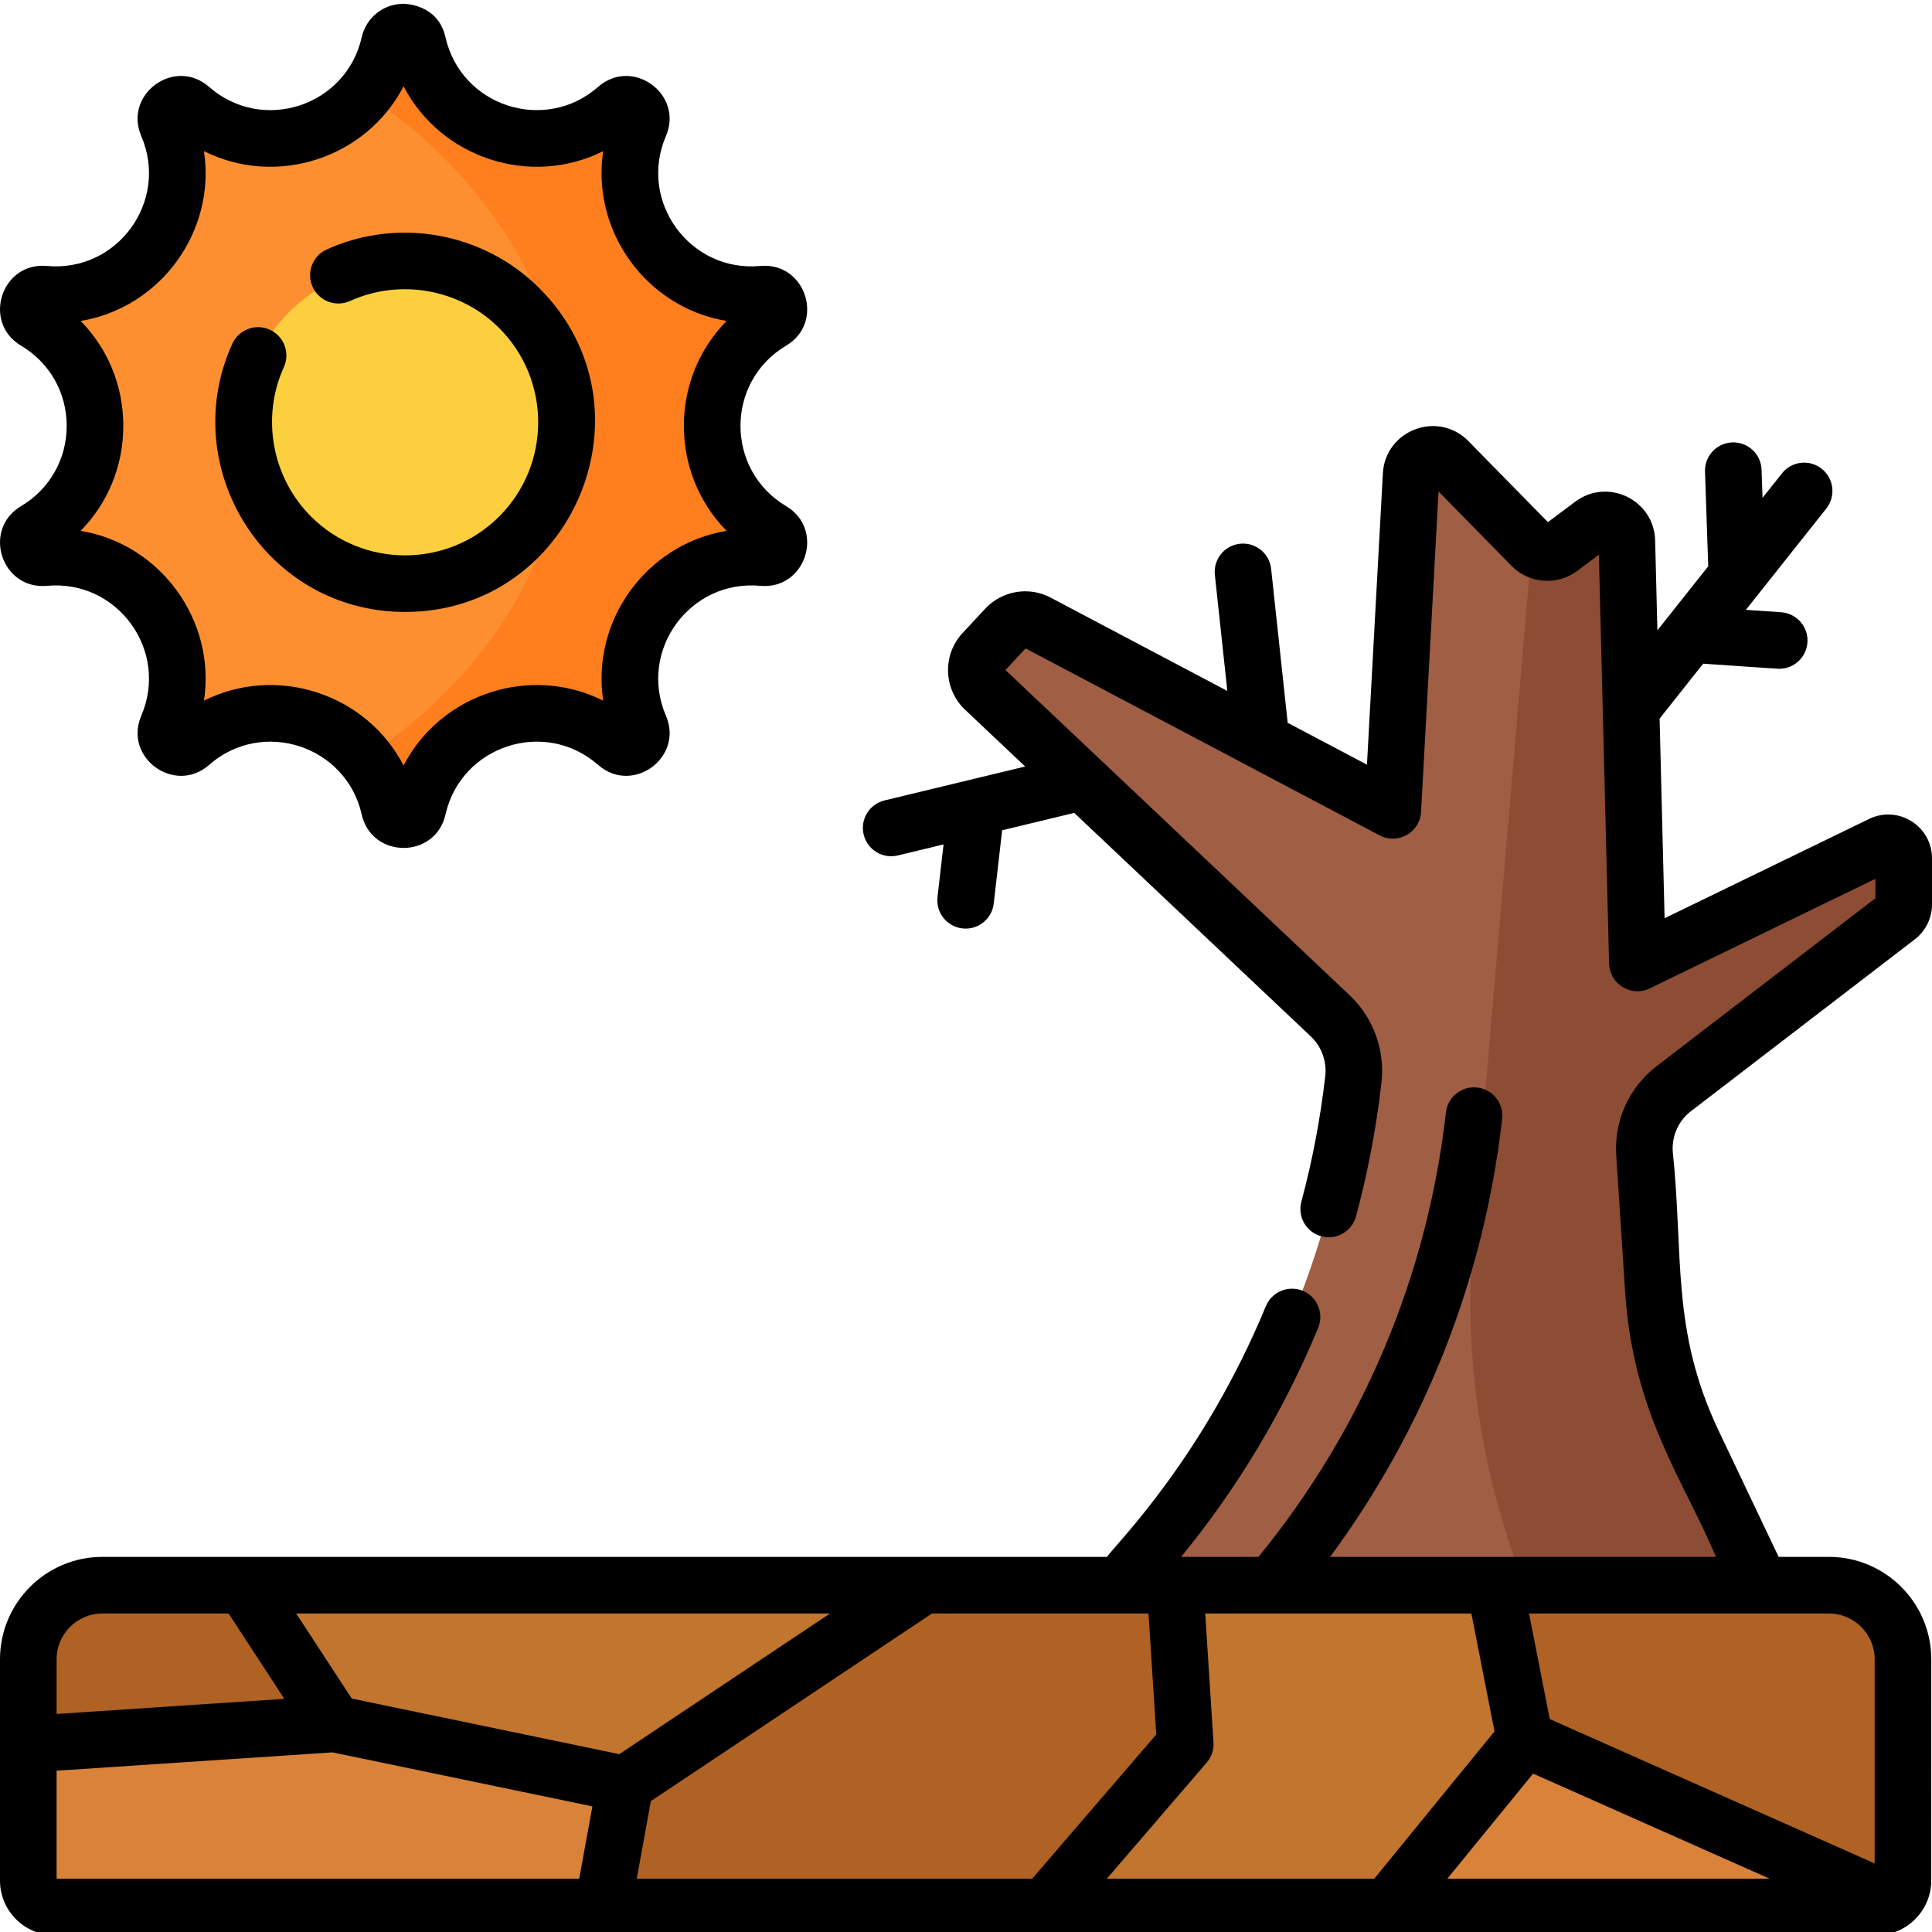 <svg height="512pt" viewBox="0 0 512 511" width="512pt" xmlns="http://www.w3.org/2000/svg"><path d="m284.914 433.5 19.195-22.465c30.305-35.469 49.305-79.195 54.555-125.555.707-6.242-1.562-12.453-6.129-16.766l-91.637-86.594c-2.762-2.609-2.902-6.965-.309-9.746l6.023-6.473c2.133-2.285 5.535-2.863 8.297-1.402l94.203 49.75 4.855-88.879c.27-4.984 6.332-7.273 9.832-3.711l22.145 22.562c2.016 2.051 5.238 2.297 7.539.574l8.469-6.34c3.734-2.797 9.066-.211 9.18 4.453l2.797 111.77 64.68-31.402c2.723-1.32 5.891.66 5.891 3.688v12.254c0 1.273-.594 2.477-1.602 3.254l-59.316 45.535c-5.289 4.059-8.203 10.488-7.77 17.141l2.344 36.141c.918 14.113 4.508 27.918 10.578 40.688l24.504 51.527h-188.324zm0 0" fill="#a05e44"/><path d="m498.609 223.277-64.68 31.402-2.797-111.77c-.117-4.664-5.449-7.25-9.184-4.453l-8.465 6.34c-2.301 1.723-5.523 1.477-7.539-.574l-15.547 182.676c-3.07 36.07 3.504 72.305 19.051 104.996l.762 1.605h63.023l-24.5-51.523c-6.074-12.77-9.664-26.578-10.578-40.688l-2.348-36.141c-.43-6.652 2.484-13.082 7.77-17.141l59.316-45.539c1.012-.773 1.605-1.977 1.605-3.25v-12.254c0-3.027-3.168-5.008-5.891-3.688zm0 0" fill="#8c4d34"/><path d="m484.672 419.59h-457.535c-10.848 0-19.637 8.793-19.637 19.637v58.656c0 3.855 3.125 6.98 6.977 6.98h482.844c1.516 0 2.91-.488 4.051-1.305 1.773-1.266 2.93-3.332 2.93-5.676l.008-58.656c0-10.844-8.793-19.637-19.637-19.637zm0 0" fill="#af6223"/><path d="m88.645 456.344 77.031 16.008 79.027-52.762h-180.066zm0 0" fill="#c1752f"/><path d="m165.676 472.352-5.914 32.512h-145.285c-3.852 0-6.977-3.125-6.977-6.977v-36.16l81.145-5.383zm0 0" fill="#d8823a"/><path d="m110.742 11.027c5.391 23.859 34.34 33.262 52.723 17.129 3.105-2.727 7.758.652 6.121 4.449-9.664 22.469 8.23 47.094 32.586 44.848 4.117-.383 5.891 5.086 2.336 7.199-21.023 12.496-21.023 42.934 0 55.434 3.555 2.109 1.781 7.578-2.336 7.195-24.355-2.246-42.25 22.379-32.586 44.848 1.637 3.801-3.016 7.176-6.121 4.449-18.383-16.133-47.332-6.727-52.723 17.129-.91 4.035-6.656 4.035-7.566 0-5.391-23.855-34.34-33.262-52.723-17.129-3.105 2.727-7.758-.648-6.125-4.449 9.664-22.469-8.227-47.094-32.582-44.848-4.117.383-5.895-5.086-2.34-7.195 21.027-12.5 21.027-42.938 0-55.434-3.555-2.113-1.777-7.582 2.34-7.199 24.355 2.246 42.246-22.379 32.582-44.848-1.633-3.797 3.02-7.176 6.125-4.449 18.383 16.133 47.332 6.73 52.723-17.129.91-4.035 6.656-4.035 7.566 0zm0 0" fill="#fd8f31"/><path d="m204.508 140.086c-21.023-12.5-21.023-42.938 0-55.434 3.555-2.113 1.777-7.582-2.34-7.199-24.355 2.246-42.246-22.379-32.582-44.848 1.633-3.797-3.016-7.176-6.125-4.449-18.383 16.133-47.332 6.73-52.719-17.129-.91-4.035-6.656-4.035-7.57 0-1.172 5.191-3.461 9.699-6.516 13.406 28.82 18.641 53.086 51.059 53.086 87.934s-24.266 69.293-53.086 87.934c3.055 3.711 5.344 8.215 6.516 13.41.914 4.031 6.66 4.031 7.57 0 5.387-23.859 34.336-33.266 52.719-17.133 3.109 2.73 7.758-.648 6.125-4.449-9.664-22.469 8.227-47.094 32.582-44.844 4.117.379 5.895-5.09 2.34-7.199zm0 0" fill="#ff7f1f"/><path d="m149.742 112.367c0 23.633-19.152 42.785-42.785 42.785-23.629 0-42.785-19.152-42.785-42.785 0-23.629 19.156-42.785 42.785-42.785 23.633 0 42.785 19.156 42.785 42.785zm0 0" fill="#fccf3f"/><path d="m311.398 419.59h84.699l8.004 40.754-36.34 44.52h-90.777l37.117-43.137zm0 0" fill="#c1752f"/><path d="m497.324 504.863c1.512 0 2.906-.488 4.051-1.305l-97.273-43.215-36.34 44.52zm0 0" fill="#d8823a"/><path d="m5.574 133.637c-10.387 6.176-5.203 22.211 6.863 21.113 18.68-1.719 32.426 17.156 25.004 34.414-4.781 11.113 8.871 21.031 17.961 13.051 14.094-12.371 36.316-5.18 40.457 13.145 2.664 11.805 19.535 11.797 22.199 0 4.133-18.293 26.34-25.539 40.457-13.145 9.098 7.984 22.742-1.941 17.961-13.051-7.41-17.227 6.297-36.137 25.004-34.414 12.07 1.098 17.242-14.941 6.859-21.113-16.121-9.582-16.148-32.941 0-42.539 10.391-6.172 5.207-22.215-6.859-21.113-18.676 1.723-32.426-17.16-25.004-34.414 4.781-11.117-8.871-21.027-17.961-13.051-14.098 12.371-36.316 5.18-40.457-13.148-2.02-8.953-11-8.836-11.098-8.871-5.355 0-9.922 3.648-11.102 8.871-4.141 18.332-26.367 25.52-40.457 13.148-9.098-7.98-22.742 1.941-17.961 13.051 7.41 17.23-6.297 36.137-25.004 34.414-12.055-1.105-17.254 14.938-6.863 21.113 7.578 4.504 12.102 12.457 12.102 21.27 0 8.816-4.523 16.766-12.102 21.27zm15.793-49.078c21.195-3.52 35.902-23.723 32.691-45 19.215 9.613 42.992 1.914 52.898-17.188 9.895 19.07 33.656 26.812 52.898 17.188-3.207 21.246 11.469 41.477 32.695 45-15.082 15.301-15.105 40.293 0 55.621-21.199 3.516-35.906 23.719-32.695 44.996-19.215-9.613-42.992-1.91-52.898 17.188-9.895-19.074-33.656-26.812-52.898-17.188 3.207-21.242-11.465-41.477-32.691-45 7.207-7.312 11.309-17.168 11.309-27.809 0-10.641-4.105-20.5-11.309-27.809zm0 0"/><path d="m107.355 161.672c44.484 0 67.277-54.102 35.559-85.82-14.73-14.73-37.375-18.848-56.34-10.246-3.773 1.711-5.441 6.156-3.73 9.926 1.707 3.773 6.156 5.445 9.926 3.734 13.309-6.035 29.199-3.145 39.535 7.191 13.758 13.758 13.758 36.145 0 49.902-13.758 13.758-36.145 13.758-49.902 0-10.344-10.348-13.23-26.242-7.18-39.559 1.711-3.77.043-8.215-3.727-9.93-3.773-1.715-8.219-.047-9.934 3.727-14.883 32.762 8.773 71.074 45.793 71.074zm0 0"/><path d="m448.148 293.957 59.312-45.535c2.844-2.18 4.539-5.621 4.539-9.203v-12.254c0-8.555-8.953-14.18-16.668-10.434l-54.195 26.312-1.324-52.902 11.551-14.559c20.859 1.414 19.668 1.355 20.152 1.355 3.91 0 7.207-3.035 7.477-6.992.281-4.133-2.844-7.711-6.977-7.992l-9.332-.637 21.305-26.848c2.574-3.246 2.031-7.961-1.215-10.539-3.242-2.574-7.961-2.031-10.535 1.215l-5.148 6.492-.258-7.457c-.141-4.141-3.613-7.387-7.75-7.238-4.141.141-7.383 3.609-7.238 7.75l.855 25.078c-4.449 5.605-8.469 10.672-13.473 16.98l-.594-23.828c-.27-10.742-12.57-16.711-21.176-10.27l-7.238 5.418-21.07-21.465c-8.07-8.219-22.047-2.934-22.672 8.555l-4.215 77.188-21.008-11.094-4.387-40.797c-.445-4.121-4.141-7.105-8.262-6.656-4.117.441-7.098 4.141-6.652 8.258l3.305 30.75-46.844-24.742c-5.75-3.031-12.859-1.832-17.289 2.922l-6.027 6.473c-5.383 5.777-5.09 14.887.648 20.312l15.934 15.059-37.266 8.988c-4.023.973-6.504 5.023-5.531 9.051.973 4.027 5.023 6.504 9.051 5.531l12.121-2.922-1.605 13.957c-.508 4.445 2.965 8.355 7.461 8.355 3.758 0 7-2.82 7.441-6.645l2.23-19.414 19.105-4.609 62.695 59.238c2.836 2.68 4.266 6.598 3.828 10.477-1.273 11.211-3.402 22.418-6.332 33.309-1.074 4 1.297 8.113 5.297 9.191 4 1.074 8.113-1.297 9.188-5.297 3.125-11.609 5.398-23.562 6.75-35.516.969-8.539-2.184-17.164-8.43-23.062-10.641-10.055-79.699-75.312-91.219-86.199l5.332-5.723 93.812 49.539c4.816 2.547 10.691-.746 10.988-6.223l4.637-84.898 19.355 19.715c4.625 4.715 12.098 5.285 17.387 1.328l5.742-4.301c.352 14.07 2.504 100.008 2.711 108.371.137 5.449 5.871 8.938 10.773 6.559l59.797-29.035v5.145l-57.988 44.516c-7.285 5.594-11.281 14.406-10.688 23.574l2.348 36.145c2.105 32.445 15.645 50.164 24.078 70.312-15.117 0-87.039 0-102.258 0 25.117-34 40.805-73.824 45.594-116.086.465-4.117-2.492-7.832-6.609-8.297-4.117-.473-7.828 2.492-8.293 6.605-4.918 43.391-22.078 84.035-49.68 117.781h-20.5c15.039-18.355 27.25-38.754 36.332-60.711 1.582-3.828-.238-8.211-4.066-9.797-3.828-1.582-8.211.238-9.797 4.066-16.496 39.883-39.168 62.453-42.129 66.438-18.953 0-254.816 0-266.207 0-14.965 0-27.137 12.176-27.137 27.137v58.656c0 7.984 6.496 14.48 14.477 14.48h482.848c8.035 0 14.477-6.625 14.477-14.477l.008-58.66c0-14.961-12.176-27.137-27.137-27.137h-13.312l-15.852-33.332c-12.699-26.703-9.289-46.27-12.211-74.098-.273-4.164 1.543-8.164 4.852-10.703zm-433.148 145.27c0-6.691 5.445-12.137 12.137-12.137h33.441l14.773 22.621-60.352 4.004zm138.504 58.137h-138.504v-28.617l73.121-4.852 68.867 14.309zm-60.285-47.73-14.727-22.543h141.469l-55.84 37.277zm75.527 47.73 3.738-20.543 74.492-49.73h57.387l2.059 32.062-32.879 38.211zm124.586 0 26.453-30.746c1.281-1.484 1.926-3.414 1.801-5.371l-2.191-34.156h70.531l6.137 31.242-31.859 39.031zm90.234 0 22.723-27.84 62.66 27.84zm101.105-70.273c6.691 0 12.133 5.445 12.133 12.137l-.004 54.094-86.094-38.246-5.492-27.984c69.828.004 56.801.004 79.457 0zm0 0"/></svg>